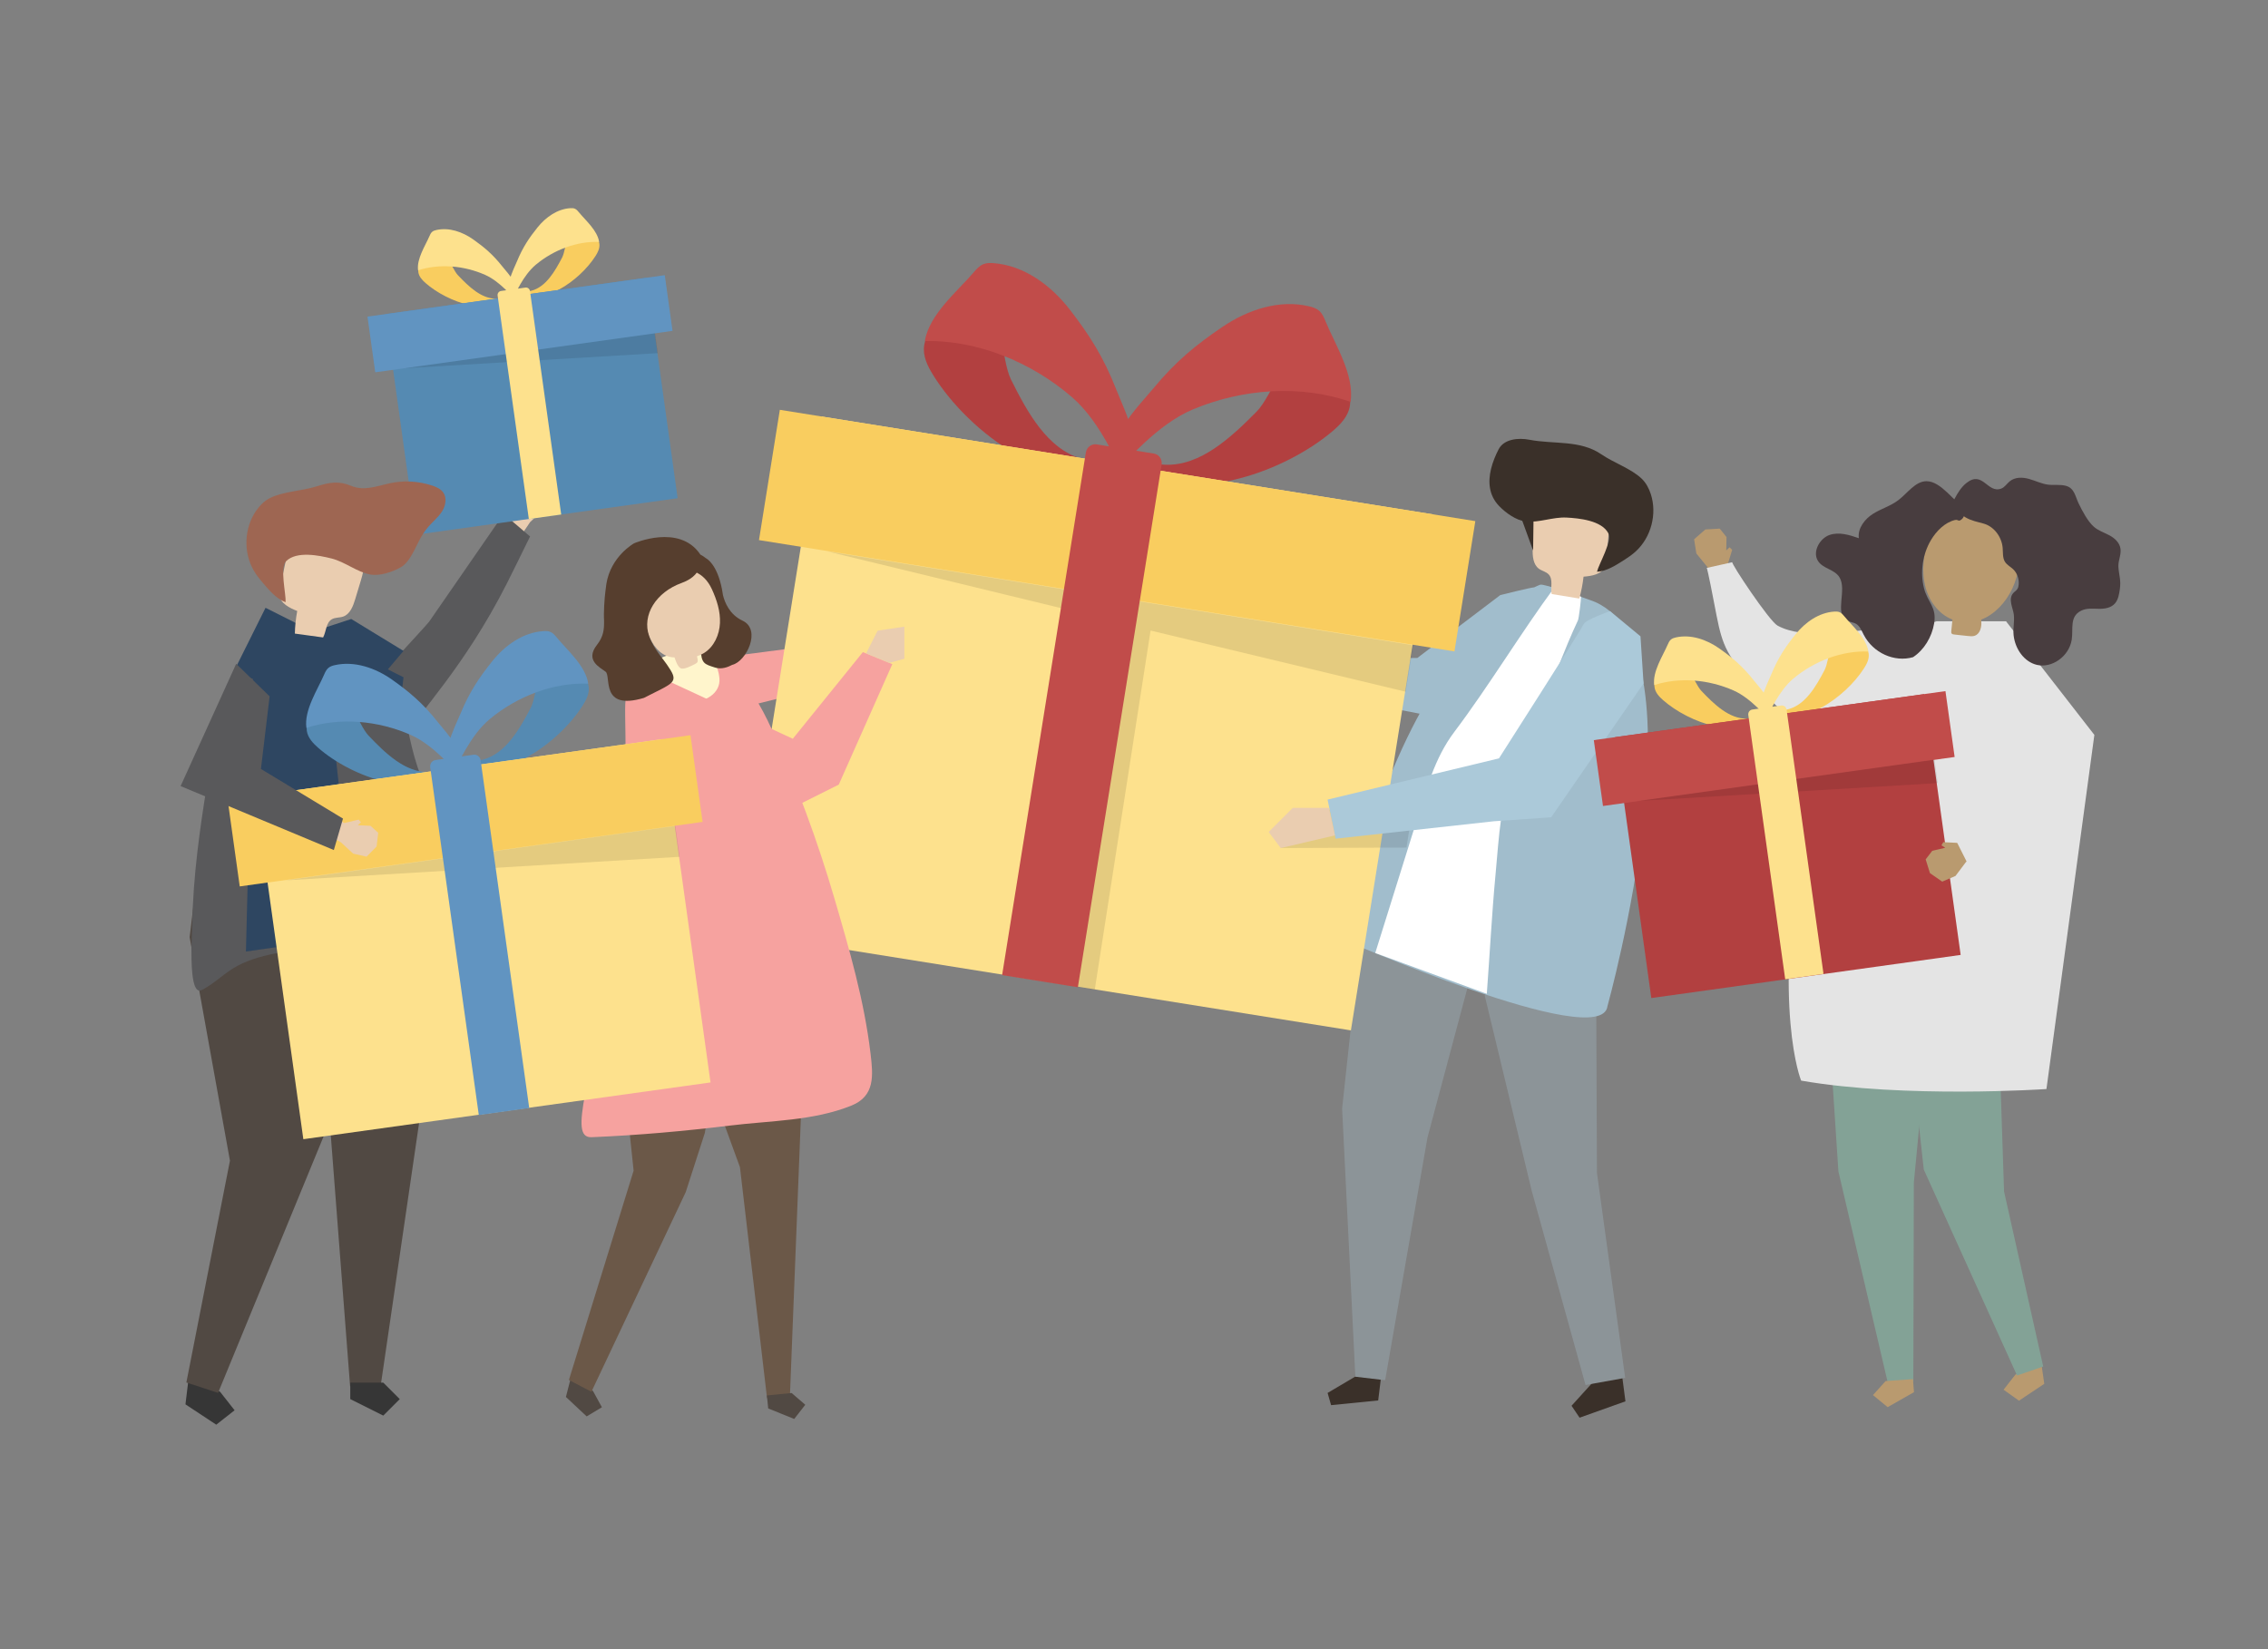 <?xml version="1.0" encoding="utf-8"?>
<!-- Generator: Adobe Illustrator 27.5.0, SVG Export Plug-In . SVG Version: 6.00 Build 0)  -->
<svg version="1.1" xmlns="http://www.w3.org/2000/svg" xmlns:xlink="http://www.w3.org/1999/xlink" x="0px" y="0px"
	 viewBox="0 0 1100 800" style="enable-background:new 0 0 1100 800;" xml:space="preserve">
<rect x="0" y="0" width="1100" height="800" fill="#808080" stroke="none"/>
<!-- <g id="background">
	<rect style="fill:#F2F2F2;" width="1100" height="800"/>
</g> -->
<g id="object">
	<g>
		<g>
			<polygon style="fill:#EACDB0;" points="242.896,257.611 247.777,251.032 246.606,243.904 247.991,242.889 249.31,244.542 
				250.031,238.348 253.69,234.849 260.307,236.103 264.904,241.328 262.963,247.767 257.132,253.241 250.84,262.536 			"/>
			<path style="fill:#59595B;" d="M257.084,260.23c-3.786,7.675-7.481,15.395-11.357,23.024
				c-20.802,40.944-42.75,62.388-48.781,73.786c-0.262,0.495-0.579,1.036-1.118,1.186c-0.352,0.098-0.725,0.005-1.079-0.089
				c-1.889-0.502-3.773-1.024-5.652-1.564c-4.066-1.17-8.135-2.385-12.13-3.781c-3.734-1.305-8.332-4.552-7.357-8.043
				c0.602-2.155,37.238-41.315,38.506-43.148c4.851-7.017,9.701-14.035,14.552-21.052c7.201-10.418,14.402-20.835,21.603-31.253
				L257.084,260.23z"/>
		</g>
		<g>
			<g>
				<g>
					<path style="fill:#F9CD5F;" d="M290.701,118.269c0.29,2.161-0.778,4.226-1.925,6.011
						c-7.635,11.879-26.056,25.107-39.244,18.014c1.453-0.344,5.264-0.488,8.23-1.276c7.043-1.869,11.349-9.357,14.863-16.067
						c2.154-4.113,2.152-15.565,6.653-17.344C283.572,105.909,290.122,113.96,290.701,118.269z"/>
					<path style="fill:#FDE18D;" d="M250.771,126.704c2.844-6.881,5.891-11.346,9.933-16.381c4.042-5.035,9.687-8.975,15.959-9.343
						c0.745-0.044,1.518-0.032,2.209,0.283c0.789,0.359,1.382,1.072,1.946,1.761c3.117,3.81,8.985,8.817,9.756,14.333
						c-10.924-0.414-22.143,3.936-30.67,11.028c-6.366,5.294-9.851,14.558-10.555,14.586
						C242.654,143.233,249.433,129.942,250.771,126.704z"/>
				</g>
				<g>
					<path style="fill:#F9CD5F;" d="M202.899,132.045c0.313,2.158,1.906,3.851,3.499,5.253c10.599,9.332,31.939,17.006,42.679,6.569
						c-1.491,0.067-5.196,0.973-8.264,1.029c-7.285,0.132-13.479-5.888-18.697-11.378c-3.199-3.366-6.335-14.379-11.151-14.857
						C206.368,118.205,202.275,127.742,202.899,132.045z"/>
					<path style="fill:#FDE18D;" d="M243.611,129.215c-4.621-5.838-8.775-9.298-14.042-13.032
						c-5.267-3.734-11.776-5.976-17.908-4.611c-0.729,0.162-1.469,0.385-2.047,0.877c-0.66,0.562-1.035,1.409-1.389,2.227
						c-1.953,4.518-6.225,10.942-5.454,16.458c10.393-3.392,22.374-2.283,32.518,2.201c7.573,3.347,13.464,11.301,14.148,11.135
						C255.948,142.886,245.786,131.962,243.611,129.215z"/>
				</g>
			</g>
			<g>
				
					<rect x="193.883" y="142.982" transform="matrix(0.99 -0.138 0.138 0.99 -24.777 37.584)" style="fill:#558AB2;" width="128.132" height="108.069"/>
				
					<rect x="179.536" y="143.37" transform="matrix(0.99 -0.138 0.138 0.99 -19.297 36.426)" style="fill:#6194C1;" width="145.65" height="27.29"/>
			</g>
			<g style="opacity:0.1;">
				<polygon points="196.204,178.638 317.699,161.665 319.045,171.305 				"/>
			</g>
			<path style="fill:#FDE18D;" d="M272.189,249.586l-15.705,2.194l-15.139-108.369c-0.153-1.099,0.581-2.109,1.639-2.257
				l11.871-1.658c1.059-0.148,2.042,0.623,2.195,1.721L272.189,249.586z"/>
		</g>
		<polygon style="fill:#F6A29F;" points="344.153,319.687 389.927,313.727 424.273,270.685 436.089,281.641 400.317,333.207 
			353.634,344.75 338.293,331.979 339.248,319.523 		"/>
		<path style="fill:#A1BDCC;" d="M744.063,284.944c-0.818-0.176-16.402,3.72-16.402,3.72l-40.259,30.519h-55.194l-2.597,15.584
			l66.882,12.987L744.063,284.944z"/>
		<g>
			<g>
				<polygon style="fill:#8C9498;" points="661.685,438.172 650.944,537.763 657.37,668.119 671.817,669.509 692.348,551.772 
					723.523,435.058 				"/>
			</g>
			<polygon style="fill:#3A3029;" points="773.211,669.797 762.21,681.929 766.111,687.713 788.356,679.776 786.822,668.021 			"/>
			<polygon style="fill:#8C9498;" points="720.061,482.773 742.906,577.679 768.996,671.846 788.231,668.4 774.538,568.967 
				774.143,475.137 745.116,465.962 			"/>
			<path style="fill:#A1BDCC;" d="M746.968,283.651c-0.003,0.001-27.264,9.58-54.729,55.975
				c-27.968,47.245-42.72,115.342-42.72,115.342s127.305,55.945,130.122,33.104c0,0,49.384-177.776-8.511-197.009
				C768.498,290.188,748.696,282.902,746.968,283.651z"/>
			<path style="fill:#FFFFFF;" d="M753.9,284.944c-16.183,21.934-32.05,48.259-48.479,70.012
				c-9.734,12.889-13.588,27.94-18.324,43.085c-4.708,15.057-9.416,30.114-14.125,45.171c-1.989,6.362-3.979,12.723-5.968,19.085
				l54.107,19.811c1.452-19.309,2.428-38.656,4.238-57.935c1.669-17.781,2.459-38.017,9.948-54.483
				c3.645-8.015,7.413-15.993,11.1-23.996c6.763-14.683,12.02-30.127,18.912-44.751c0.482-1.022,1.577-10.34,1.507-11.504
				L753.9,284.944z"/>
			<g>
				<path style="fill:#EACDB0;" d="M752.577,288.163c4.464,0.729,8.929,1.457,13.393,2.186c0.972-3.474,1.665-7.026,2.072-10.611
					c3.965-0.308,8.664-1.102,10.306-4.724c0.517-1.141,0.636-2.416,0.748-3.664c0.463-5.158,0.926-10.315,1.388-15.473
					c0.16-1.784,0.315-3.623-0.223-5.331c-0.944-2.998-3.803-4.962-6.656-6.279c-7.282-3.362-16.043-3.926-23.296-0.504
					c-1.93,0.911-3.782,2.131-4.994,3.887c-1.869,2.708-1.949,6.225-1.962,9.516c-0.012,3.038-0.023,6.076-0.035,9.113
					c-0.013,3.494,0.235,7.536,3.054,9.599c1.497,1.095,3.52,1.431,4.776,2.797C753.364,281.083,751.947,284.953,752.577,288.163z"
					/>
				<polygon style="fill:#3A3029;" points="737.074,249.197 743.573,267.094 743.779,251.429 				"/>
				<path style="fill:#3A3029;" d="M723.141,227.58c0.812-3.405,2.195-6.701,3.689-9.605c2.567-4.992,9.451-5.715,14.963-4.656
					c11.904,2.289,24.591-0.018,34.921,7.099c5.905,4.069,14.519,6.954,19.55,11.817c2.101,2.03,3.497,4.701,4.399,7.479
					c3.126,9.628,0.137,20.955-7.332,27.787c-1.676,1.533-3.542,2.844-5.46,4.061c-3.969,2.518-8.752,5.66-13.317,5.768
					c0.909-3.816,7.546-14.842,5.465-18.723c-3.304-6.159-14.202-7.224-20.254-7.538c-6.601-0.343-13.351,2.597-19.797,1.891
					c-4.639-0.508-9.745-4.211-12.921-7.526C722.069,240.238,721.673,233.732,723.141,227.58z"/>
			</g>
			<polygon style="fill:#3A3029;" points="657.229,667.823 643.894,675.703 645.591,681.625 668.435,679.351 669.67,669.302 			"/>
		</g>
		<g>
			<g>
				<g>
					<path style="fill:#B24040;" d="M654.673,197.07c-0.836,5.047-4.653,8.944-8.456,12.16
						c-25.303,21.394-75.728,38.392-100.432,13.404c3.495,0.228,12.144,2.527,19.339,2.802c17.085,0.654,31.899-13.18,44.397-25.814
						c7.662-7.745,15.538-33.435,26.86-34.329C647.186,164.439,656.339,187.005,654.673,197.07z"/>
					<path style="fill:#C14C4A;" d="M559.295,188.516c11.116-13.478,21.022-21.399,33.555-29.912
						c12.533-8.513,27.907-13.466,42.229-9.976c1.702,0.415,3.428,0.973,4.761,2.154c1.523,1.35,2.362,3.355,3.153,5.29
						c4.37,10.691,14.089,25.961,12.022,38.866c-24.221-8.447-52.381-6.409-76.39,3.633c-17.923,7.496-32.118,25.879-33.715,25.457
						C529.71,220.007,554.064,194.858,559.295,188.516z"/>
				</g>
				<g>
					<path style="fill:#B24040;" d="M448.228,167.551c-0.783,5.056,1.626,9.95,4.235,14.193
						c17.354,28.227,59.945,60.127,91.219,44.106c-3.392-0.876-12.326-1.394-19.247-3.38c-16.434-4.716-26.185-22.485-34.112-38.391
						c-4.859-9.751-4.316-36.616-14.792-41.002C465.534,138.892,449.79,157.469,448.228,167.551z"/>
					<path style="fill:#C14C4A;" d="M541.505,189.22c-6.349-16.276-13.285-26.896-22.531-38.898
						c-9.246-12.002-22.304-21.51-37-22.668c-1.746-0.138-3.561-0.147-5.196,0.559c-1.868,0.806-3.292,2.449-4.648,4.04
						c-7.491,8.791-21.494,20.261-23.561,33.165c25.648-0.458,51.761,10.275,71.432,27.314
						c14.685,12.72,22.426,34.617,24.075,34.715C559.772,228.378,544.493,196.879,541.505,189.22z"/>
				</g>
			</g>
			<g>
				
					<rect x="376.684" y="224.394" transform="matrix(0.987 0.158 -0.158 0.987 62.188 -78.944)" style="fill:#FDE18D;" width="300.654" height="253.577"/>
				
					<rect x="371.122" y="225.587" transform="matrix(0.987 0.158 -0.158 0.987 47.574 -82.494)" style="fill:#F9CD5F;" width="341.761" height="64.035"/>
			</g>
			<polygon style="opacity:0.1;" points="685.372,312.998 549.437,291.221 535.004,288.515 534.943,288.899 401.147,267.465 
				533.26,299.519 505.308,475.869 530.981,480.032 558.042,305.872 681.759,335.549 			"/>
			<path style="fill:#C14C4A;" d="M522.777,478.91l-36.741-5.886l40.614-253.519c0.412-2.57,2.754-4.332,5.231-3.935l27.771,4.449
				c2.477,0.397,4.151,2.802,3.74,5.372L522.777,478.91z"/>
		</g>
		<polygon style="opacity:0.1;" points="621.17,411.388 682.143,411.148 686.837,381.846 625.066,397.752 		"/>
		<path style="fill:#ABC9D9;" d="M780.906,296.456c0,0-11.911,4.138-12.774,6.29c-0.862,2.152-41.121,65.137-41.121,65.137
			l-83.125,19.997l3.906,18.963l76.622-8.441l27.921-1.948l44.804-64.934l-1.488-22.844L780.906,296.456z"/>
		<polygon style="fill:#EACDB0;" points="644.546,391.908 627.014,391.908 615.326,403.596 621.17,411.388 647.462,405.238 		"/>
		<g>
			<g>
				<g>
					<polygon style="fill:#514943;" points="276.036,671.553 274.472,677.655 284.542,687.083 291.925,682.645 287.672,674.88 
						277.601,665.451 					"/>
					<polygon style="fill:#6B5848;" points="304.993,482.134 300.241,500.665 307.31,567.877 275.932,669.413 286.851,675.133 
						332.585,578.289 341.873,549.508 351.153,487.007 					"/>
				</g>
				<g>
					<polygon style="fill:#6B5848;" points="390.107,499.573 383.119,677.223 372.032,678.324 358.883,566.201 330.876,489.368 
											"/>
					<polygon style="fill:#514943;" points="371.959,676.932 372.584,683.226 385.197,688.33 390.566,681.44 383.947,675.742 					
						"/>
				</g>
				<g>
					<path style="fill:#F6A29F;" d="M296.647,462.128c9.515-62.528,6.117-108.065,6.61-120.569
						c0.493-12.504,9.269-18.992,9.273-18.994c3.851-0.858,7.202-3.337,11.092-4.316c26.308-6.619,40.658,13.469,50.506,35.135
						c12.134,26.695,22.328,54.28,30.57,82.42c7.233,24.697,14.482,49.617,17.516,75.247c1.252,10.576,2.296,20.605-9.283,25.27
						c-18.451,7.434-39.185,7.272-58.673,9.656c-22.385,2.738-44.801,4.739-67.335,5.676
						C275.159,552.142,287.132,524.657,296.647,462.128z"/>
				</g>
			</g>
			<path style="fill:#FFF5CC;" d="M318.24,320.557c0,0,0.829,19.697,12.648,20.319c11.818,0.622,18.66-4.976,18.038-11.818
				c-0.622-6.842-4.003-9.989-4.003-9.989S330.473,312.678,318.24,320.557z"/>
			<polygon style="fill:#F6A29F;" points="418.498,316.324 384.513,358.365 320.448,328.661 304.354,332.174 303.666,340.231 
				306.163,361.128 387.33,390.348 406.81,380.608 432.783,322.168 			"/>
			<g>
				<path style="fill:#563E2E;" d="M360.122,301.068c-6.301-2.94-8.63-8.866-9.48-12.406c-0.142-1-0.302-1.946-0.476-2.84
					l-0.001-0.016c0,0-0.001,0.005-0.001,0.007c-2.428-12.455-7.655-14.937-7.655-14.937l-0.004,0.001
					c-1.84-1.504-3.998-2.616-6.307-3.174c-3.549,3.19-5.764,7.823-6.02,12.593l-0.52,0.006c2.174,0.052,4.316,0.55,6.31,1.405
					c1.522,10.758,3.84,27.877,3.924,32.876c0.125,7.463,1.889,7.601,6.906,9.237c3.121,1.017,6.348-0.222,8.343-1.304h0.001
					C361.984,320.949,369.452,305.422,360.122,301.068z"/>
				<g>
					<path style="fill:#EACDB0;" d="M345.274,285.82c-7.885-17.174-29.59-8.476-32.413,7.72c-1.605,9.21,3.28,25.215,14.276,25.365
						c0.554,1.556,1.504,4.496,2.986,5.26c1.606,0.828,5.487-1.305,7.021-2.087c0.425-0.217,0.865-0.464,1.111-0.874
						c0.307-0.513,0.103-1.631-0.193-2.853c1.175-0.378,2.341-0.916,3.485-1.635c4.801-3.018,7.384-8.807,7.637-14.48
						C349.436,296.562,347.643,290.981,345.274,285.82z"/>
				</g>
				<path style="fill:#563E2E;" d="M330.586,282.796c12.388-4.466,8.845-14.154,8.845-14.154
					c-10.151-14.568-31.866-5.108-31.866-5.108s-11.34,6.241-13.481,19.771c-0.194,1.229-0.339,2.384-0.446,3.478
					c-0.476,3.431-0.922,10.729-0.654,14.298c0.035,4.363-0.261,7.661-3.46,11.756c-5.845,7.482,1.296,10.785,4.178,12.986
					c2.883,2.201-2.765,19.093,18.603,12.724c13.951-7.2,17.221-7.226,12.055-14.806l0,0c-2.205-3.662-7.24-8.656-9.522-15.151
					C311.239,298.344,318.198,287.262,330.586,282.796z"/>
			</g>
			<polygon style="fill:#EACDB0;" points="420.068,316.966 425.641,305.935 438.627,303.987 438.627,319.571 431.3,321.561 			"/>
		</g>
		<g>
			<g>
				<polygon style="fill:#363636;" points="90.909,673.298 89.95,681.242 104.88,691.103 113.782,684.117 106.797,675.215 
					91.867,665.354 				"/>
				<polygon style="fill:#514943;" points="94.883,430.49 91.972,454.616 111.527,563.042 90.386,670.638 105.763,675.691 
					158.183,548.273 161.663,509.085 156.416,427.671 				"/>
			</g>
			<g>
				<polygon style="fill:#514943;" points="202.663,438.646 203.844,540.775 184.598,672.457 169.799,672.457 160.453,550.953 
					140.202,429.449 				"/>
				<polygon style="fill:#363636;" points="185.887,670.695 169.885,670.695 169.885,678.697 185.887,686.698 193.889,678.697 				
					"/>
			</g>
			<path style="fill:#59595B;" d="M92.904,458.18c-0.204,9.318,0.089,21.876,3.668,22.335c0.671,0.086,1.314-0.245,1.9-0.565
				c6.19-3.38,10.57-8.136,16.671-11.402c6.395-3.422,13.711-5.241,20.886-6.514c10.729-1.96,21.695-3.176,32.626-3.367
				c11.869-0.207,34.975,2.128,34.975,2.128c6.671-1.121,13.045-3.419,19.435-5.551c10.979-3.661,22.192-6.887,32.494-12.016
				c3.306-1.646,12.426-6.509,9.166-10.911c-2.468-3.333-10.85-5.564-14.628-7.612c-8.438-4.574-16.549-9.794-23.691-16.064
				c-10.151-8.911-17.641-19.843-22.329-32.155c-2.367-6.215-4.073-12.638-5.482-19.102c-0.763-3.501-1.433-7.021-2.061-10.546
				c-0.357-2.002-0.352-9.575-1.816-10.832c-14.838-12.748-19.203-23.919-37.169-21.137c-40.994,6.346-38.089,8.165-47.235,28.253
				c-3.678,8.078-8.663,29.766-10.069,38.449c-1.703,10.517-3.279,21.054-4.506,31.631c-1.369,11.803-2.308,23.66-2.507,35.535
				C93.21,450.057,93.001,453.753,92.904,458.18z"/>
			<g>
				<polygon style="fill:#2E4661;" points="128.79,294.832 112.997,326.537 193.306,349.711 195.703,328.535 				"/>
				<polygon style="fill:#2E4661;" points="170.355,300.269 151.73,306.387 122.615,329.313 119.28,461.583 172.419,453.992 
					160.033,341.72 188.113,324.712 195.703,315.75 				"/>
			</g>
			<g>
				<path style="fill:#EACDB0;" d="M156.712,309.223c-4.57-0.624-9.139-1.247-13.709-1.871c0.091-3.677,0.476-7.347,1.151-10.963
					c-3.773-1.485-8.116-3.664-8.635-7.685c-0.163-1.267,0.102-2.545,0.365-3.795c1.09-5.166,2.18-10.333,3.27-15.499
					c0.377-1.787,0.776-3.626,1.811-5.131c1.816-2.64,5.19-3.7,8.365-4.132c8.103-1.101,16.812,0.966,22.861,6.47
					c1.61,1.465,3.05,3.207,3.707,5.282c1.013,3.199,0.04,6.65-0.931,9.862c-0.896,2.965-1.793,5.93-2.689,8.894
					c-1.031,3.41-2.48,7.276-5.846,8.445c-1.787,0.621-3.859,0.344-5.491,1.299C158.06,302.086,158.285,306.282,156.712,309.223z"/>
				<path style="fill:#9E6652;" d="M205.09,259.082c0.839-1.269,1.737-2.491,2.733-3.631c2.159-2.469,4.783-4.557,6.548-7.321
					c1.765-2.764,2.491-6.572,0.594-9.247c-1.225-1.726-3.281-2.643-5.288-3.315c-6.613-2.214-13.824-2.613-20.642-1.143
					c-6.493,1.4-12.351,3.9-18.738,1.243c-6.001-2.496-10.43-1.733-16.873,0.302c-6.972,2.202-16.232,2.441-22.589,5.678
					c-2.655,1.352-4.814,3.537-6.524,5.977c-5.924,8.451-6.395,20.387-1.155,29.278c1.176,1.995,2.603,3.831,4.109,5.59
					c3.117,3.641,6.84,8.133,11.258,9.602c0.254-3.991-2.922-16.723,0.267-19.885c5.061-5.017,16.004-2.799,21.997-1.297
					c6.538,1.638,12.238,6.521,18.734,7.758c4.674,0.891,10.758-1.194,14.845-3.476C199.411,272.377,202.03,263.715,205.09,259.082z
					"/>
			</g>
		</g>
		<g>
			<polygon style="fill:#B99A6F;" points="842.016,281.344 837.916,273.906 840.122,266.719 838.84,265.486 837.25,267.012 
				837.377,260.531 834.104,256.432 827.117,256.831 821.654,261.595 822.748,268.492 827.979,274.92 833.149,285.347 			"/>
			<path style="fill:#E4E4E4;" d="M840.201,272.722c-0.975,0.194,17.882,28.534,21.895,30.739
				c13.027,7.156,35.404,2.444,49.459,1.568c2.9-0.181,6.07-0.251,8.395,1.492c2.351,1.763,3.183,5.012,2.814,7.927
				c-0.369,2.916-1.74,5.596-3.088,8.207c-4.221,8.171-7.82,16.092-14.109,22.809c-3.422,3.655-14.559,17.425-18.802,17.645
				c-0.617,0.033-1.165-0.365-1.653-0.745c-13.262-10.324-25.788-21.594-37.451-33.695c-12.136-12.591-13.03-19.298-16.232-35.832
				c-0.232-1.197-3.317-17.413-3.68-17.332C827.765,275.503,840.188,272.724,840.201,272.722z"/>
		</g>
		<g>
			<g>
				<polygon style="fill:#B99A6F;" points="990.587,665.01 991.49,671.294 979.23,679.472 971.746,674.136 977.424,666.905 
					989.684,658.727 				"/>
				<polygon style="fill:#83A296;" points="984.012,472.356 969.182,492.788 971.985,577.971 990.985,662.886 978.288,667.258 
					933.056,567.344 929.639,536.317 932.896,471.565 				"/>
			</g>
			<g>
				<polygon style="fill:#83A296;" points="886.32,487.367 891.642,568.228 915.718,671.263 927.983,670.392 928.232,573.724 
					937.519,476.414 				"/>
				<polygon style="fill:#B99A6F;" points="927.804,669.004 914.541,669.946 908.403,676.747 915.528,682.606 928.297,675.333 				
					"/>
			</g>
		</g>
		<path style="fill:#E4E4E4;" d="M939.344,301.375h33.6l42.842,55.118l-23.242,171.796c0,0-68.57,4.667-118.971-4.083
			c0,0-14.03-33.833,0.638-120.748c5.743-34.03,17.856-78.749,19.769-80.499C909.343,308.906,933.469,302.905,939.344,301.375z"/>
		<g>
			<path style="fill:#B99A6F;" d="M977.676,264.515c-7.451-19.725-37.054-25.532-42.948-2.035
				c-1.771,7.061-2.71,14.515-1.033,21.599c1.677,7.084,6.335,13.761,13.145,16.423c0.039,0.015,0.078,0.028,0.117,0.043
				c-0.188,1.863-0.376,3.726-0.563,5.589c-0.04,0.4-0.07,0.841,0.168,1.166c0.272,0.37,0.784,0.45,1.242,0.499
				c2.237,0.243,4.473,0.485,6.71,0.728c1.109,0.12,2.263,0.235,3.311-0.144c2.294-0.831,3.15-3.638,3.155-6.066
				c0.001-0.58-0.028-1.166-0.06-1.753C973.901,295.563,982.547,277.409,977.676,264.515z"/>
			<g>
				<path style="fill:#483D3F;" d="M934.377,233.43c-5.433-0.001-9.194,5.794-13.697,9.211c-3.746,2.842-8.283,4.119-12.235,6.6
					c-3.952,2.481-7.53,6.969-6.895,11.832c-4.617-1.585-9.599-3.174-14.264-1.544c-4.665,1.63-8.271,7.991-5.656,12.409
					c2.342,3.956,8.011,4.132,10.466,8.003c3.885,6.124-2.451,17.464,3.559,21.019c1.445,0.855,3.236,0.848,4.663,1.737
					c1.773,1.104,2.62,3.324,3.625,5.261c4.555,8.779,14.831,13.436,23.905,10.832c5.356-3.533,9.118-9.753,10.228-16.401
					c1.337-8.013-3.176-10.075-4.942-17.151c-1.93-7.733-0.663-16.412,3.394-23.238c2.64-4.442,6.753-8.543,11.571-9.728
					c1.959-0.482,1.58,1.259,3.586-0.6c0.861-0.798,1.799-3.472,1.894-4.702C947.595,243.482,941.526,233.431,934.377,233.43z"/>
				<path style="fill:#483D3F;" d="M993.388,235.107c2.856,0.354,5.817-0.197,8.599,0.557c4.18,1.132,4.547,5.217,6.183,8.572
					c1.811,3.714,4.38,8.68,7.416,11.328c2.188,1.909,4.98,2.768,7.499,4.118c2.52,1.35,4.976,3.529,5.382,6.573
					c0.384,2.884-1.175,5.756-1.031,8.671c0.293,4.336,1.366,6.419,0.692,10.995c-0.348,2.361-0.757,4.867-2.232,6.66
					c-1.944,2.363-5.151,2.796-8.031,2.744c-2.88-0.052-5.902-0.398-8.535,0.939c-5.711,2.899-3.686,8.78-4.529,14.084
					c-1.283,8.071-9.602,13.901-16.89,12.175c-6.179-1.464-10.561-7.7-11.291-14.388c-0.365-3.348,0.504-6.647,0.103-9.993
					c-0.387-3.227-2.872-7.408-0.325-10.391c0.621-0.726,1.486-1.189,2.021-1.992c0.433-0.649,0.606-1.459,0.671-2.251
					c0.227-2.748-0.793-5.557-2.671-7.358c-1.35-1.294-3.13-2.122-4.087-3.783c-1.096-1.902-0.82-4.358-1.019-6.61
					c-0.481-5.445-4.239-10.298-9.07-11.714c-3.183-0.933-5.988-1.347-8.904-3.051c-0.444-0.259-7.145-4.59-7.129-3.443
					c-0.026-1.997,0.867-3.88,1.797-5.623c1.528-2.866,3.278-5.696,5.744-7.641c7.971-6.29,10.129,5.273,16.898,2.71
					c1.633-0.618,2.674-2.345,4.057-3.488c2.611-2.159,6.229-2.06,9.359-1.193C987.195,233.18,990.172,234.709,993.388,235.107z"/>
			</g>
		</g>
		<g>
			<g>
				<g>
					<path style="fill:#558AB2;" d="M285.499,333.065c0.452,3.364-1.211,6.579-2.998,9.359
						c-11.887,18.494-40.565,39.088-61.097,28.045c2.262-0.536,8.195-0.76,12.812-1.986c10.964-2.91,17.669-14.567,23.139-25.013
						c3.353-6.404,3.35-24.232,10.358-27.002C274.401,313.824,284.598,326.357,285.499,333.065z"/>
					<path style="fill:#6194C1;" d="M223.335,346.198c4.428-10.712,9.171-17.664,15.464-25.503
						c6.293-7.839,15.081-13.972,24.845-14.545c1.16-0.068,2.364-0.05,3.439,0.44c1.228,0.56,2.151,1.669,3.029,2.742
						c4.852,5.931,13.989,13.726,15.188,22.314c-17.007-0.645-34.473,6.128-47.748,17.169c-9.91,8.242-15.337,22.665-16.432,22.708
						C210.697,371.931,221.251,351.239,223.335,346.198z"/>
				</g>
				<g>
					<path style="fill:#558AB2;" d="M148.805,354.513c0.487,3.359,2.968,5.995,5.448,8.179c16.5,14.528,49.724,26.475,66.444,10.227
						c-2.322,0.105-8.09,1.515-12.866,1.601c-11.342,0.206-20.985-9.167-29.108-17.714c-4.98-5.24-9.863-22.386-17.361-23.13
						C154.206,332.966,147.833,347.814,148.805,354.513z"/>
					<path style="fill:#6194C1;" d="M212.188,350.107c-7.194-9.089-13.661-14.475-21.861-20.289
						c-8.2-5.814-18.333-9.304-27.88-7.179c-1.135,0.253-2.287,0.6-3.187,1.366c-1.028,0.875-1.612,2.194-2.162,3.467
						c-3.041,7.034-9.691,17.034-8.492,25.622c16.18-5.281,34.832-3.554,50.625,3.426c11.79,5.211,20.961,17.594,22.026,17.335
						C231.395,371.391,215.574,354.384,212.188,350.107z"/>
				</g>
			</g>
			<g>
				
					<rect x="134.77" y="371.54" transform="matrix(0.99 -0.138 0.138 0.99 -60.788 36.828)" style="fill:#FDE18D;" width="199.481" height="168.246"/>
				
					<rect x="112.433" y="372.144" transform="matrix(0.99 -0.138 0.138 0.99 -52.256 35.026)" style="fill:#F9CD5F;" width="226.755" height="42.486"/>
			</g>
			<g style="opacity:0.1;">
				<polygon points="138.382,427.051 327.531,400.627 329.627,415.634 				"/>
			</g>
			<path style="fill:#6194C1;" d="M256.678,537.506l-24.451,3.416l-23.569-168.714c-0.239-1.71,0.904-3.283,2.552-3.514
				l18.482-2.582c1.648-0.23,3.178,0.97,3.417,2.68L256.678,537.506z"/>
		</g>
		<g>
			<g>
				<g>
					<path style="fill:#F9CD5F;" d="M906.317,317.124c0.344,2.556-0.92,4.998-2.277,7.11c-9.031,14.05-30.818,29.696-46.417,21.306
						c1.718-0.407,6.226-0.578,9.734-1.509c8.33-2.211,13.424-11.067,17.579-19.003c2.547-4.865,2.545-18.409,7.869-20.514
						C897.885,302.506,905.632,312.027,906.317,317.124z"/>
					<path style="fill:#FDE18D;" d="M859.089,327.102c3.364-8.138,6.967-13.42,11.748-19.375
						c4.781-5.955,11.458-10.615,18.875-11.05c0.882-0.052,1.796-0.038,2.613,0.334c0.933,0.425,1.634,1.268,2.301,2.083
						c3.686,4.506,10.628,10.428,11.539,16.952c-12.921-0.49-26.19,4.655-36.275,13.043c-7.529,6.262-11.652,17.219-12.484,17.252
						C849.488,346.651,857.506,330.931,859.089,327.102z"/>
				</g>
				<g>
					<path style="fill:#F9CD5F;" d="M802.467,333.418c0.37,2.552,2.255,4.555,4.139,6.214c12.536,11.037,37.776,20.114,50.479,7.77
						c-1.764,0.079-6.146,1.151-9.775,1.217c-8.617,0.157-15.943-6.965-22.114-13.458c-3.783-3.981-7.493-17.007-13.19-17.572
						C806.57,317.049,801.729,328.329,802.467,333.418z"/>
					<path style="fill:#FDE18D;" d="M850.621,330.071c-5.466-6.905-10.378-10.997-16.608-15.414
						c-6.23-4.417-13.928-7.069-21.181-5.454c-0.862,0.192-1.738,0.456-2.421,1.037c-0.781,0.665-1.224,1.667-1.643,2.634
						c-2.31,5.344-7.363,12.941-6.451,19.465c12.292-4.012,26.463-2.7,38.461,2.603c8.957,3.959,15.925,13.367,16.734,13.17
						C865.212,346.241,853.193,333.32,850.621,330.071z"/>
				</g>
			</g>
			<g>
				
					<rect x="791.804" y="346.354" transform="matrix(0.99 -0.138 0.138 0.99 -48.419 123.981)" style="fill:#B24040;" width="151.549" height="127.819"/>
				
					<rect x="774.835" y="346.813" transform="matrix(0.99 -0.138 0.138 0.99 -41.936 122.611)" style="fill:#C14C4A;" width="172.27" height="32.278"/>
			</g>
			<g style="opacity:0.1;">
				<polygon points="794.549,388.526 938.248,368.452 939.841,379.853 				"/>
			</g>
			<path style="fill:#FDE18D;" d="M884.421,472.441l-18.576,2.595l-17.906-128.175c-0.182-1.299,0.686-2.495,1.939-2.669
				l14.041-1.961c1.252-0.175,2.415,0.737,2.596,2.036L884.421,472.441z"/>
		</g>
		<g>
			<polygon style="fill:#B99A6F;" points="956.266,403.114 950.029,408.906 942.513,408.532 941.625,410.076 943.491,411.241 
				937.164,412.707 933.971,416.881 936.045,423.548 941.992,427.671 948.43,424.921 953.413,418.28 962.296,410.718 			"/>
			<path style="fill:#E4E4E4;" d="M948.327,406.985c7.761-5.49,13.455-12.47,21.24-18.023c1.397-0.996,2.87-1.984,4.558-2.306
				c3.578-0.683,6.987,1.771,9.441,4.45c9.992,10.912-5.61,15.714-13.575,19.442c-1.107,0.518-16.119,7.48-15.952,7.812
				C954.031,418.345,948.327,406.985,948.327,406.985z"/>
		</g>
		<g>
			<polygon style="fill:#EACDB0;" points="160.115,394.862 166.979,399.247 173.967,397.591 175.07,398.893 173.521,400.316 
				179.715,400.602 183.438,403.987 182.654,410.638 177.792,415.559 171.271,414.08 165.437,408.678 155.782,403.083 			"/>
			<polygon style="fill:#59595B;" points="166.353,397.094 126.557,373.015 130.769,337.791 114.555,321.997 87.595,381.331 
				161.914,412.345 			"/>
		</g>
	</g>
</g>
</svg>
